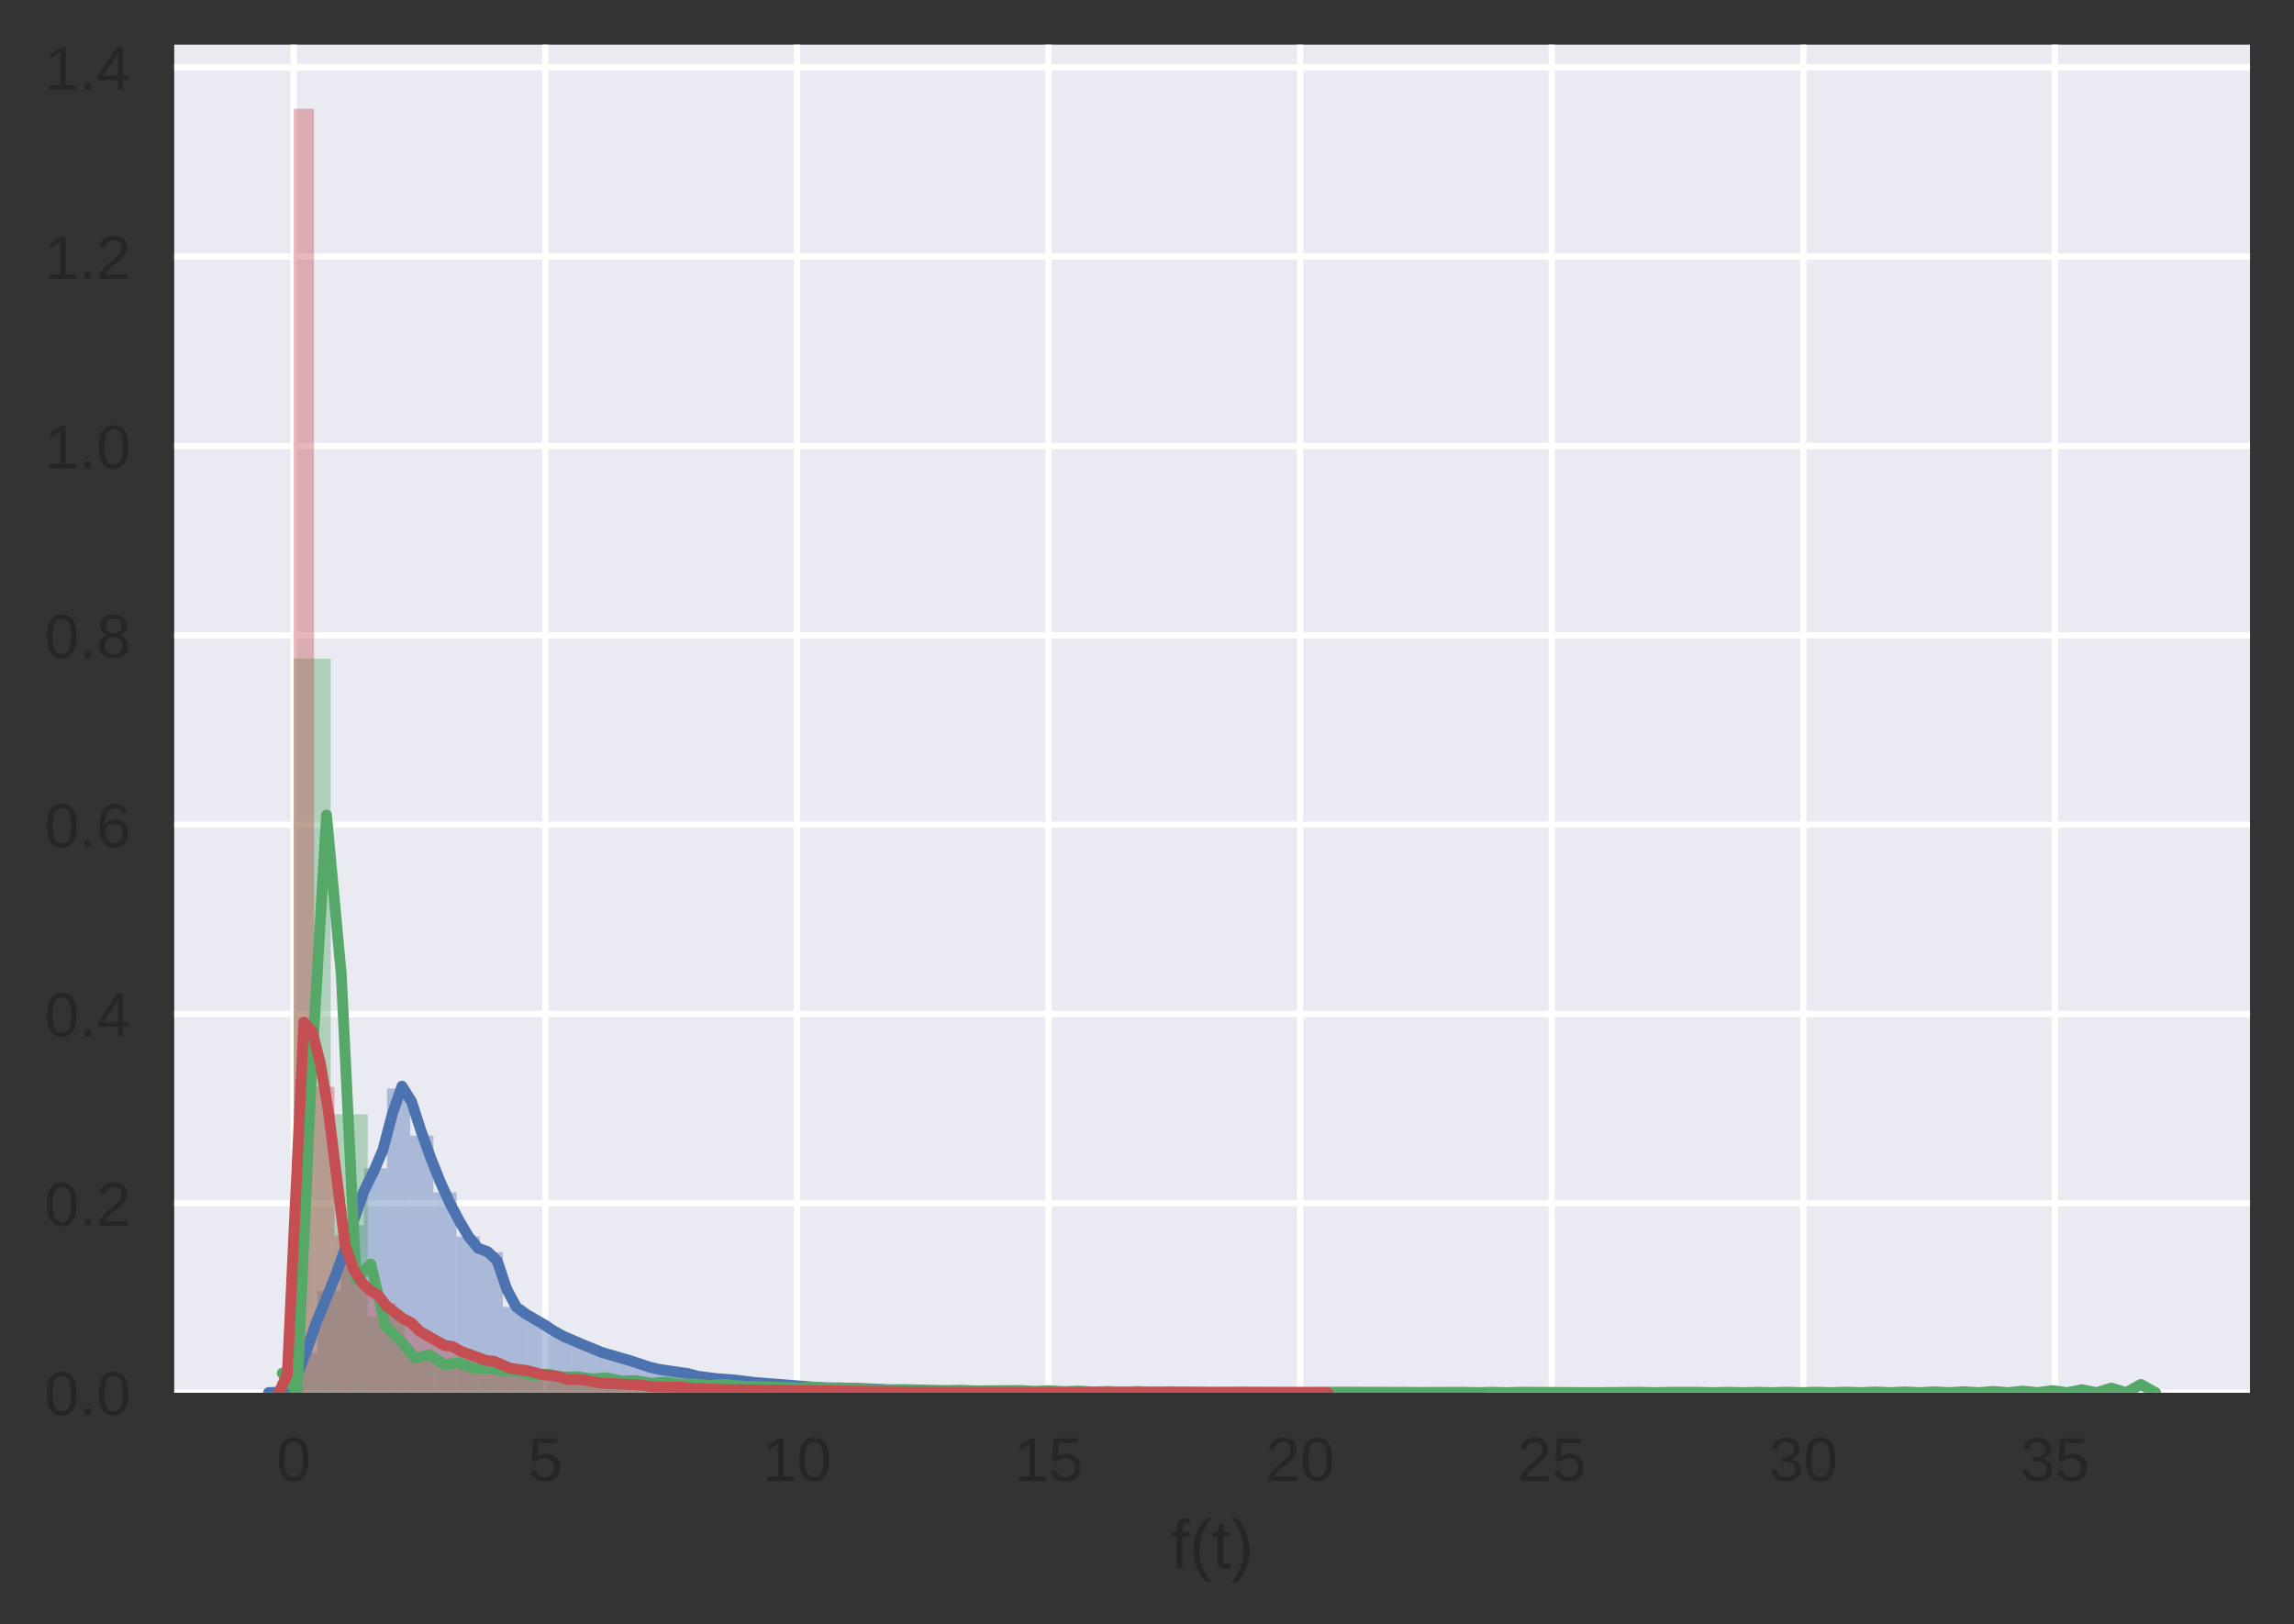 <?xml version="1.0" encoding="utf-8" standalone="no"?>
<!DOCTYPE svg PUBLIC "-//W3C//DTD SVG 1.1//EN"
  "http://www.w3.org/Graphics/SVG/1.1/DTD/svg11.dtd">
<!-- Created with matplotlib (http://matplotlib.org/) -->
<svg height="262pt" version="1.1" viewBox="0 0 370 262" width="370pt" xmlns="http://www.w3.org/2000/svg" xmlns:xlink="http://www.w3.org/1999/xlink">
 <rect x="0" y="0" width="370" height="262" fill="#333333" stroke="none"/>
 <defs>
  <style type="text/css">
*{stroke-linecap:butt;stroke-linejoin:round;}
  </style>
 </defs>
 <g id="figure_1">
  <g id="patch_1">
   <path d="M 0 262.416 
L 370.1 262.416 
L 370.1 0 
L 0 0 
z
" style="fill:none;"/>
  </g>
  <g id="axes_1">
   <g id="patch_2">
    <path d="M 28.1 224.64 
L 362.9 224.64 
L 362.9 7.2 
L 28.1 7.2 
z
" style="fill:#eaeaf2;"/>
   </g>
   <g id="matplotlib.axis_1">
    <g id="xtick_1">
     <g id="line2d_1">
      <path clip-path="url(#p9bb2d39ba8)" d="M 47.368 224.64 
L 47.368 7.2 
" style="fill:none;stroke:#ffffff;stroke-linecap:round;"/>
     </g>
     <g id="line2d_2"/>
     <g id="text_1">
      <!-- 0 -->
      <defs>
       <path d="M 51.703 34.422 
Q 51.703 24.516 49.828 17.75 
Q 47.953 10.984 44.703 6.812 
Q 41.453 2.641 37.062 0.828 
Q 32.672 -0.984 27.688 -0.984 
Q 22.656 -0.984 18.312 0.828 
Q 13.969 2.641 10.766 6.781 
Q 7.562 10.938 5.734 17.703 
Q 3.906 24.469 3.906 34.422 
Q 3.906 44.828 5.734 51.641 
Q 7.562 58.453 10.781 62.5 
Q 14.016 66.547 18.406 68.188 
Q 22.797 69.828 27.984 69.828 
Q 32.906 69.828 37.219 68.188 
Q 41.547 66.547 44.766 62.5 
Q 48 58.453 49.844 51.641 
Q 51.703 44.828 51.703 34.422 
z
M 42.781 34.422 
Q 42.781 42.625 41.797 48.062 
Q 40.828 53.516 38.922 56.766 
Q 37.016 60.016 34.25 61.359 
Q 31.5 62.703 27.984 62.703 
Q 24.266 62.703 21.438 61.328 
Q 18.609 59.969 16.672 56.719 
Q 14.75 53.469 13.766 48.016 
Q 12.797 42.578 12.797 34.422 
Q 12.797 26.516 13.797 21.094 
Q 14.797 15.672 16.719 12.375 
Q 18.656 9.078 21.438 7.641 
Q 24.219 6.203 27.781 6.203 
Q 31.25 6.203 34.031 7.641 
Q 36.812 9.078 38.734 12.375 
Q 40.672 15.672 41.719 21.094 
Q 42.781 26.516 42.781 34.422 
z
" id="LiberationSans-30"/>
      </defs>
      <g style="fill:#262626;" transform="translate(44.588 238.887)scale(0.1 -0.1)">
       <use xlink:href="#LiberationSans-30"/>
      </g>
     </g>
    </g>
    <g id="xtick_2">
     <g id="line2d_3">
      <path clip-path="url(#p9bb2d39ba8)" d="M 87.951 224.64 
L 87.951 7.2 
" style="fill:none;stroke:#ffffff;stroke-linecap:round;"/>
     </g>
     <g id="line2d_4"/>
     <g id="text_2">
      <!-- 5 -->
      <defs>
       <path d="M 51.422 22.406 
Q 51.422 17.234 49.859 12.938 
Q 48.297 8.641 45.219 5.531 
Q 42.141 2.438 37.578 0.719 
Q 33.016 -0.984 27 -0.984 
Q 21.578 -0.984 17.547 0.281 
Q 13.531 1.562 10.734 3.781 
Q 7.953 6 6.312 8.984 
Q 4.688 11.969 4 15.375 
L 12.891 16.406 
Q 13.422 14.453 14.391 12.625 
Q 15.375 10.797 17.062 9.344 
Q 18.75 7.906 21.219 7.047 
Q 23.688 6.203 27.203 6.203 
Q 30.609 6.203 33.391 7.25 
Q 36.188 8.297 38.156 10.344 
Q 40.141 12.406 41.203 15.375 
Q 42.281 18.359 42.281 22.219 
Q 42.281 25.391 41.25 28.047 
Q 40.234 30.719 38.328 32.641 
Q 36.422 34.578 33.656 35.641 
Q 30.906 36.719 27.391 36.719 
Q 25.203 36.719 23.344 36.328 
Q 21.484 35.938 19.891 35.25 
Q 18.312 34.578 17.016 33.672 
Q 15.719 32.766 14.594 31.781 
L 6 31.781 
L 8.297 68.797 
L 47.406 68.797 
L 47.406 61.328 
L 16.312 61.328 
L 14.984 39.5 
Q 17.328 41.312 20.844 42.594 
Q 24.359 43.891 29.203 43.891 
Q 34.328 43.891 38.422 42.328 
Q 42.531 40.766 45.406 37.906 
Q 48.297 35.062 49.859 31.109 
Q 51.422 27.156 51.422 22.406 
z
" id="LiberationSans-35"/>
      </defs>
      <g style="fill:#262626;" transform="translate(85.17 238.887)scale(0.1 -0.1)">
       <use xlink:href="#LiberationSans-35"/>
      </g>
     </g>
    </g>
    <g id="xtick_3">
     <g id="line2d_5">
      <path clip-path="url(#p9bb2d39ba8)" d="M 128.534 224.64 
L 128.534 7.2 
" style="fill:none;stroke:#ffffff;stroke-linecap:round;"/>
     </g>
     <g id="line2d_6"/>
     <g id="text_3">
      <!-- 10 -->
      <defs>
       <path d="M 7.625 0 
L 7.625 7.469 
L 25.141 7.469 
L 25.141 60.406 
L 9.625 49.312 
L 9.625 57.625 
L 25.875 68.797 
L 33.984 68.797 
L 33.984 7.469 
L 50.734 7.469 
L 50.734 0 
z
" id="LiberationSans-31"/>
      </defs>
      <g style="fill:#262626;" transform="translate(122.973 238.887)scale(0.1 -0.1)">
       <use xlink:href="#LiberationSans-31"/>
       <use x="55.615" xlink:href="#LiberationSans-30"/>
      </g>
     </g>
    </g>
    <g id="xtick_4">
     <g id="line2d_7">
      <path clip-path="url(#p9bb2d39ba8)" d="M 169.116 224.64 
L 169.116 7.2 
" style="fill:none;stroke:#ffffff;stroke-linecap:round;"/>
     </g>
     <g id="line2d_8"/>
     <g id="text_4">
      <!-- 15 -->
      <g style="fill:#262626;" transform="translate(163.555 238.887)scale(0.1 -0.1)">
       <use xlink:href="#LiberationSans-31"/>
       <use x="55.615" xlink:href="#LiberationSans-35"/>
      </g>
     </g>
    </g>
    <g id="xtick_5">
     <g id="line2d_9">
      <path clip-path="url(#p9bb2d39ba8)" d="M 209.699 224.64 
L 209.699 7.2 
" style="fill:none;stroke:#ffffff;stroke-linecap:round;"/>
     </g>
     <g id="line2d_10"/>
     <g id="text_5">
      <!-- 20 -->
      <defs>
       <path d="M 5.031 0 
L 5.031 6.203 
Q 7.516 11.922 11.109 16.281 
Q 14.703 20.656 18.656 24.188 
Q 22.609 27.734 26.484 30.766 
Q 30.375 33.797 33.5 36.812 
Q 36.625 39.844 38.547 43.156 
Q 40.484 46.484 40.484 50.688 
Q 40.484 53.609 39.594 55.828 
Q 38.719 58.062 37.062 59.562 
Q 35.406 61.078 33.078 61.828 
Q 30.766 62.594 27.938 62.594 
Q 25.297 62.594 22.969 61.859 
Q 20.656 61.141 18.844 59.672 
Q 17.047 58.203 15.891 56.031 
Q 14.75 53.859 14.406 50.984 
L 5.422 51.812 
Q 5.859 55.516 7.469 58.781 
Q 9.078 62.062 11.906 64.531 
Q 14.75 67 18.719 68.406 
Q 22.703 69.828 27.938 69.828 
Q 33.062 69.828 37.062 68.609 
Q 41.062 67.391 43.812 64.984 
Q 46.578 62.594 48.047 59.078 
Q 49.516 55.562 49.516 50.984 
Q 49.516 47.516 48.266 44.391 
Q 47.016 41.266 44.938 38.422 
Q 42.875 35.594 40.141 32.953 
Q 37.406 30.328 34.422 27.812 
Q 31.453 25.297 28.422 22.828 
Q 25.391 20.359 22.719 17.859 
Q 20.062 15.375 17.969 12.812 
Q 15.875 10.25 14.703 7.469 
L 50.594 7.469 
L 50.594 0 
z
" id="LiberationSans-32"/>
      </defs>
      <g style="fill:#262626;" transform="translate(204.138 238.887)scale(0.1 -0.1)">
       <use xlink:href="#LiberationSans-32"/>
       <use x="55.615" xlink:href="#LiberationSans-30"/>
      </g>
     </g>
    </g>
    <g id="xtick_6">
     <g id="line2d_11">
      <path clip-path="url(#p9bb2d39ba8)" d="M 250.282 224.64 
L 250.282 7.2 
" style="fill:none;stroke:#ffffff;stroke-linecap:round;"/>
     </g>
     <g id="line2d_12"/>
     <g id="text_6">
      <!-- 25 -->
      <g style="fill:#262626;" transform="translate(244.721 238.887)scale(0.1 -0.1)">
       <use xlink:href="#LiberationSans-32"/>
       <use x="55.615" xlink:href="#LiberationSans-35"/>
      </g>
     </g>
    </g>
    <g id="xtick_7">
     <g id="line2d_13">
      <path clip-path="url(#p9bb2d39ba8)" d="M 290.864 224.64 
L 290.864 7.2 
" style="fill:none;stroke:#ffffff;stroke-linecap:round;"/>
     </g>
     <g id="line2d_14"/>
     <g id="text_7">
      <!-- 30 -->
      <defs>
       <path d="M 51.219 19 
Q 51.219 14.266 49.672 10.547 
Q 48.141 6.844 45.188 4.266 
Q 42.234 1.703 37.859 0.359 
Q 33.5 -0.984 27.875 -0.984 
Q 21.484 -0.984 17.109 0.609 
Q 12.75 2.203 9.906 4.812 
Q 7.078 7.422 5.656 10.766 
Q 4.25 14.109 3.812 17.672 
L 12.891 18.5 
Q 13.281 15.766 14.328 13.516 
Q 15.375 11.281 17.188 9.672 
Q 19 8.062 21.625 7.172 
Q 24.266 6.297 27.875 6.297 
Q 34.516 6.297 38.297 9.562 
Q 42.094 12.844 42.094 19.281 
Q 42.094 23.094 40.406 25.406 
Q 38.719 27.734 36.203 29.031 
Q 33.688 30.328 30.734 30.766 
Q 27.781 31.203 25.297 31.203 
L 20.312 31.203 
L 20.312 38.812 
L 25.094 38.812 
Q 27.594 38.812 30.266 39.328 
Q 32.953 39.844 35.172 41.188 
Q 37.406 42.531 38.844 44.828 
Q 40.281 47.125 40.281 50.688 
Q 40.281 56.203 37.031 59.391 
Q 33.797 62.594 27.391 62.594 
Q 21.578 62.594 17.984 59.609 
Q 14.406 56.641 13.812 51.219 
L 4.984 51.906 
Q 5.516 56.453 7.469 59.812 
Q 9.422 63.188 12.422 65.406 
Q 15.438 67.625 19.281 68.719 
Q 23.141 69.828 27.484 69.828 
Q 33.25 69.828 37.391 68.375 
Q 41.547 66.938 44.188 64.469 
Q 46.828 62.016 48.062 58.688 
Q 49.312 55.375 49.312 51.609 
Q 49.312 48.578 48.484 45.938 
Q 47.656 43.312 45.891 41.203 
Q 44.141 39.109 41.422 37.594 
Q 38.719 36.078 34.906 35.297 
L 34.906 35.109 
Q 39.062 34.672 42.141 33.219 
Q 45.219 31.781 47.219 29.625 
Q 49.219 27.484 50.219 24.75 
Q 51.219 22.016 51.219 19 
z
" id="LiberationSans-33"/>
      </defs>
      <g style="fill:#262626;" transform="translate(285.303 238.887)scale(0.1 -0.1)">
       <use xlink:href="#LiberationSans-33"/>
       <use x="55.615" xlink:href="#LiberationSans-30"/>
      </g>
     </g>
    </g>
    <g id="xtick_8">
     <g id="line2d_15">
      <path clip-path="url(#p9bb2d39ba8)" d="M 331.447 224.64 
L 331.447 7.2 
" style="fill:none;stroke:#ffffff;stroke-linecap:round;"/>
     </g>
     <g id="line2d_16"/>
     <g id="text_8">
      <!-- 35 -->
      <g style="fill:#262626;" transform="translate(325.886 238.887)scale(0.1 -0.1)">
       <use xlink:href="#LiberationSans-33"/>
       <use x="55.615" xlink:href="#LiberationSans-35"/>
      </g>
     </g>
    </g>
    <g id="text_9">
     <!-- f(t) -->
     <defs>
      <path d="M 17.625 46.438 
L 17.625 0 
L 8.844 0 
L 8.844 46.438 
L 1.422 46.438 
L 1.422 52.828 
L 8.844 52.828 
L 8.844 58.797 
Q 8.844 61.672 9.375 64.141 
Q 9.906 66.609 11.344 68.438 
Q 12.797 70.266 15.281 71.312 
Q 17.781 72.359 21.734 72.359 
Q 23.297 72.359 24.969 72.219 
Q 26.656 72.078 27.938 71.781 
L 27.938 65.094 
Q 27.094 65.234 26 65.359 
Q 24.906 65.484 24.031 65.484 
Q 22.078 65.484 20.828 64.938 
Q 19.578 64.406 18.875 63.406 
Q 18.172 62.406 17.891 60.938 
Q 17.625 59.469 17.625 57.562 
L 17.625 52.828 
L 27.938 52.828 
L 27.938 46.438 
z
" id="LiberationSans-66"/>
      <path d="M 6.203 25.984 
Q 6.203 32.766 7.219 38.969 
Q 8.25 45.172 10.438 50.875 
Q 12.641 56.594 16.062 61.953 
Q 19.484 67.328 24.219 72.469 
L 32.719 72.469 
Q 28.125 67.328 24.781 61.938 
Q 21.438 56.547 19.281 50.797 
Q 17.141 45.062 16.094 38.859 
Q 15.047 32.672 15.047 25.875 
Q 15.047 19.094 16.094 12.891 
Q 17.141 6.688 19.281 0.922 
Q 21.438 -4.828 24.781 -10.203 
Q 28.125 -15.578 32.719 -20.703 
L 24.219 -20.703 
Q 19.484 -15.578 16.062 -10.203 
Q 12.641 -4.828 10.438 0.875 
Q 8.25 6.594 7.219 12.766 
Q 6.203 18.953 6.203 25.781 
z
" id="LiberationSans-28"/>
      <path d="M 27.047 0.391 
Q 25.047 -0.141 22.969 -0.453 
Q 20.906 -0.781 18.172 -0.781 
Q 7.625 -0.781 7.625 11.188 
L 7.625 46.438 
L 1.516 46.438 
L 1.516 52.828 
L 7.953 52.828 
L 10.547 64.656 
L 16.406 64.656 
L 16.406 52.828 
L 26.172 52.828 
L 26.172 46.438 
L 16.406 46.438 
L 16.406 13.094 
Q 16.406 9.281 17.641 7.734 
Q 18.891 6.203 21.969 6.203 
Q 23.25 6.203 24.438 6.391 
Q 25.641 6.594 27.047 6.891 
z
" id="LiberationSans-74"/>
      <path d="M 27.094 25.781 
Q 27.094 18.953 26.062 12.766 
Q 25.047 6.594 22.844 0.875 
Q 20.656 -4.828 17.234 -10.203 
Q 13.812 -15.578 9.078 -20.703 
L 0.594 -20.703 
Q 5.172 -15.578 8.516 -10.203 
Q 11.859 -4.828 14 0.922 
Q 16.156 6.688 17.203 12.891 
Q 18.266 19.094 18.266 25.875 
Q 18.266 32.672 17.203 38.859 
Q 16.156 45.062 14 50.797 
Q 11.859 56.547 8.516 61.938 
Q 5.172 67.328 0.594 72.469 
L 9.078 72.469 
Q 13.812 67.328 17.234 61.953 
Q 20.656 56.594 22.844 50.875 
Q 25.047 45.172 26.062 38.969 
Q 27.094 32.766 27.094 25.984 
z
" id="LiberationSans-29"/>
     </defs>
     <g style="fill:#262626;" transform="translate(188.781 252.933)scale(0.11 -0.11)">
      <use xlink:href="#LiberationSans-66"/>
      <use x="27.783" xlink:href="#LiberationSans-28"/>
      <use x="61.084" xlink:href="#LiberationSans-74"/>
      <use x="88.867" xlink:href="#LiberationSans-29"/>
     </g>
    </g>
   </g>
   <g id="matplotlib.axis_2">
    <g id="ytick_1">
     <g id="line2d_17">
      <path clip-path="url(#p9bb2d39ba8)" d="M 28.1 224.64 
L 362.9 224.64 
" style="fill:none;stroke:#ffffff;stroke-linecap:round;"/>
     </g>
     <g id="line2d_18"/>
     <g id="text_10">
      <!-- 0.0 -->
      <defs>
       <path d="M 9.125 0 
L 9.125 10.688 
L 18.656 10.688 
L 18.656 0 
z
" id="LiberationSans-2e"/>
      </defs>
      <g style="fill:#262626;" transform="translate(7.2 228.263)scale(0.1 -0.1)">
       <use xlink:href="#LiberationSans-30"/>
       <use x="55.615" xlink:href="#LiberationSans-2e"/>
       <use x="83.398" xlink:href="#LiberationSans-30"/>
      </g>
     </g>
    </g>
    <g id="ytick_2">
     <g id="line2d_19">
      <path clip-path="url(#p9bb2d39ba8)" d="M 28.1 194.099 
L 362.9 194.099 
" style="fill:none;stroke:#ffffff;stroke-linecap:round;"/>
     </g>
     <g id="line2d_20"/>
     <g id="text_11">
      <!-- 0.2 -->
      <g style="fill:#262626;" transform="translate(7.2 197.722)scale(0.1 -0.1)">
       <use xlink:href="#LiberationSans-30"/>
       <use x="55.615" xlink:href="#LiberationSans-2e"/>
       <use x="83.398" xlink:href="#LiberationSans-32"/>
      </g>
     </g>
    </g>
    <g id="ytick_3">
     <g id="line2d_21">
      <path clip-path="url(#p9bb2d39ba8)" d="M 28.1 163.558 
L 362.9 163.558 
" style="fill:none;stroke:#ffffff;stroke-linecap:round;"/>
     </g>
     <g id="line2d_22"/>
     <g id="text_12">
      <!-- 0.4 -->
      <defs>
       <path d="M 43.016 15.578 
L 43.016 0 
L 34.719 0 
L 34.719 15.578 
L 2.297 15.578 
L 2.297 22.406 
L 33.797 68.797 
L 43.016 68.797 
L 43.016 22.516 
L 52.688 22.516 
L 52.688 15.578 
z
M 34.719 58.891 
Q 34.625 58.641 34.234 57.938 
Q 33.844 57.234 33.344 56.344 
Q 32.859 55.469 32.344 54.562 
Q 31.844 53.656 31.453 53.078 
L 13.812 27.094 
Q 13.578 26.703 13.109 26.062 
Q 12.641 25.438 12.156 24.781 
Q 11.672 24.125 11.172 23.484 
Q 10.688 22.859 10.406 22.516 
L 34.719 22.516 
z
" id="LiberationSans-34"/>
      </defs>
      <g style="fill:#262626;" transform="translate(7.2 167.181)scale(0.1 -0.1)">
       <use xlink:href="#LiberationSans-30"/>
       <use x="55.615" xlink:href="#LiberationSans-2e"/>
       <use x="83.398" xlink:href="#LiberationSans-34"/>
      </g>
     </g>
    </g>
    <g id="ytick_4">
     <g id="line2d_23">
      <path clip-path="url(#p9bb2d39ba8)" d="M 28.1 133.017 
L 362.9 133.017 
" style="fill:none;stroke:#ffffff;stroke-linecap:round;"/>
     </g>
     <g id="line2d_24"/>
     <g id="text_13">
      <!-- 0.6 -->
      <defs>
       <path d="M 51.219 22.516 
Q 51.219 17.328 49.781 13 
Q 48.344 8.688 45.531 5.578 
Q 42.719 2.484 38.562 0.75 
Q 34.422 -0.984 29 -0.984 
Q 23 -0.984 18.5 1.312 
Q 14.016 3.609 11.031 7.922 
Q 8.062 12.25 6.562 18.531 
Q 5.078 24.812 5.078 32.812 
Q 5.078 42 6.766 48.922 
Q 8.453 55.859 11.625 60.5 
Q 14.797 65.141 19.359 67.484 
Q 23.922 69.828 29.688 69.828 
Q 33.203 69.828 36.281 69.094 
Q 39.359 68.359 41.875 66.719 
Q 44.391 65.094 46.281 62.406 
Q 48.188 59.719 49.312 55.812 
L 40.922 54.297 
Q 39.547 58.734 36.547 60.719 
Q 33.547 62.703 29.594 62.703 
Q 25.984 62.703 23.047 60.984 
Q 20.125 59.281 18.062 55.875 
Q 16.016 52.484 14.906 47.359 
Q 13.812 42.234 13.812 35.406 
Q 16.219 39.844 20.562 42.156 
Q 24.906 44.484 30.516 44.484 
Q 35.203 44.484 39.016 42.969 
Q 42.828 41.453 45.531 38.594 
Q 48.25 35.75 49.734 31.672 
Q 51.219 27.594 51.219 22.516 
z
M 42.281 22.125 
Q 42.281 25.688 41.406 28.562 
Q 40.531 31.453 38.766 33.469 
Q 37.016 35.5 34.422 36.594 
Q 31.844 37.703 28.422 37.703 
Q 26.031 37.703 23.578 36.984 
Q 21.141 36.281 19.156 34.688 
Q 17.188 33.109 15.938 30.516 
Q 14.703 27.938 14.703 24.219 
Q 14.703 20.406 15.672 17.109 
Q 16.656 13.812 18.484 11.375 
Q 20.312 8.938 22.891 7.516 
Q 25.484 6.109 28.719 6.109 
Q 31.891 6.109 34.406 7.203 
Q 36.922 8.297 38.672 10.375 
Q 40.438 12.453 41.359 15.422 
Q 42.281 18.406 42.281 22.125 
z
" id="LiberationSans-36"/>
      </defs>
      <g style="fill:#262626;" transform="translate(7.2 136.641)scale(0.1 -0.1)">
       <use xlink:href="#LiberationSans-30"/>
       <use x="55.615" xlink:href="#LiberationSans-2e"/>
       <use x="83.398" xlink:href="#LiberationSans-36"/>
      </g>
     </g>
    </g>
    <g id="ytick_5">
     <g id="line2d_25">
      <path clip-path="url(#p9bb2d39ba8)" d="M 28.1 102.476 
L 362.9 102.476 
" style="fill:none;stroke:#ffffff;stroke-linecap:round;"/>
     </g>
     <g id="line2d_26"/>
     <g id="text_14">
      <!-- 0.8 -->
      <defs>
       <path d="M 51.266 19.188 
Q 51.266 14.797 49.875 11.109 
Q 48.484 7.422 45.625 4.734 
Q 42.781 2.047 38.328 0.531 
Q 33.891 -0.984 27.828 -0.984 
Q 21.781 -0.984 17.359 0.531 
Q 12.938 2.047 10.031 4.703 
Q 7.125 7.375 5.734 11.062 
Q 4.344 14.75 4.344 19.094 
Q 4.344 22.859 5.484 25.781 
Q 6.641 28.719 8.562 30.828 
Q 10.5 32.953 12.969 34.25 
Q 15.438 35.547 18.062 35.984 
L 18.062 36.188 
Q 15.188 36.859 12.906 38.375 
Q 10.641 39.891 9.094 42.016 
Q 7.562 44.141 6.75 46.719 
Q 5.953 49.312 5.953 52.203 
Q 5.953 55.812 7.344 59 
Q 8.734 62.203 11.469 64.625 
Q 14.203 67.047 18.25 68.438 
Q 22.312 69.828 27.641 69.828 
Q 33.25 69.828 37.375 68.406 
Q 41.5 67 44.203 64.578 
Q 46.922 62.156 48.234 58.938 
Q 49.562 55.719 49.562 52.094 
Q 49.562 49.266 48.75 46.672 
Q 47.953 44.094 46.406 41.969 
Q 44.875 39.844 42.594 38.344 
Q 40.328 36.859 37.359 36.281 
L 37.359 36.078 
Q 40.328 35.594 42.859 34.297 
Q 45.406 33.016 47.266 30.891 
Q 49.125 28.766 50.188 25.828 
Q 51.266 22.906 51.266 19.188 
z
M 40.438 51.609 
Q 40.438 54.203 39.766 56.344 
Q 39.109 58.5 37.594 60.031 
Q 36.078 61.578 33.641 62.422 
Q 31.203 63.281 27.641 63.281 
Q 24.172 63.281 21.781 62.422 
Q 19.391 61.578 17.844 60.031 
Q 16.312 58.5 15.625 56.344 
Q 14.938 54.203 14.938 51.609 
Q 14.938 49.562 15.469 47.406 
Q 16.016 45.266 17.422 43.5 
Q 18.844 41.75 21.328 40.625 
Q 23.828 39.5 27.734 39.5 
Q 31.891 39.5 34.406 40.625 
Q 36.922 41.75 38.25 43.5 
Q 39.594 45.266 40.016 47.406 
Q 40.438 49.562 40.438 51.609 
z
M 42.141 20.016 
Q 42.141 22.516 41.453 24.828 
Q 40.766 27.156 39.109 28.938 
Q 37.453 30.719 34.641 31.812 
Q 31.844 32.906 27.641 32.906 
Q 23.781 32.906 21.062 31.812 
Q 18.359 30.719 16.672 28.906 
Q 14.984 27.094 14.203 24.719 
Q 13.422 22.359 13.422 19.828 
Q 13.422 16.656 14.203 14.031 
Q 14.984 11.422 16.688 9.547 
Q 18.406 7.672 21.188 6.641 
Q 23.969 5.609 27.938 5.609 
Q 31.938 5.609 34.672 6.641 
Q 37.406 7.672 39.062 9.547 
Q 40.719 11.422 41.422 14.078 
Q 42.141 16.75 42.141 20.016 
z
" id="LiberationSans-38"/>
      </defs>
      <g style="fill:#262626;" transform="translate(7.2 106.1)scale(0.1 -0.1)">
       <use xlink:href="#LiberationSans-30"/>
       <use x="55.615" xlink:href="#LiberationSans-2e"/>
       <use x="83.398" xlink:href="#LiberationSans-38"/>
      </g>
     </g>
    </g>
    <g id="ytick_6">
     <g id="line2d_27">
      <path clip-path="url(#p9bb2d39ba8)" d="M 28.1 71.935 
L 362.9 71.935 
" style="fill:none;stroke:#ffffff;stroke-linecap:round;"/>
     </g>
     <g id="line2d_28"/>
     <g id="text_15">
      <!-- 1.0 -->
      <g style="fill:#262626;" transform="translate(7.2 75.559)scale(0.1 -0.1)">
       <use xlink:href="#LiberationSans-31"/>
       <use x="55.615" xlink:href="#LiberationSans-2e"/>
       <use x="83.398" xlink:href="#LiberationSans-30"/>
      </g>
     </g>
    </g>
    <g id="ytick_7">
     <g id="line2d_29">
      <path clip-path="url(#p9bb2d39ba8)" d="M 28.1 41.394 
L 362.9 41.394 
" style="fill:none;stroke:#ffffff;stroke-linecap:round;"/>
     </g>
     <g id="line2d_30"/>
     <g id="text_16">
      <!-- 1.2 -->
      <g style="fill:#262626;" transform="translate(7.2 45.018)scale(0.1 -0.1)">
       <use xlink:href="#LiberationSans-31"/>
       <use x="55.615" xlink:href="#LiberationSans-2e"/>
       <use x="83.398" xlink:href="#LiberationSans-32"/>
      </g>
     </g>
    </g>
    <g id="ytick_8">
     <g id="line2d_31">
      <path clip-path="url(#p9bb2d39ba8)" d="M 28.1 10.853 
L 362.9 10.853 
" style="fill:none;stroke:#ffffff;stroke-linecap:round;"/>
     </g>
     <g id="line2d_32"/>
     <g id="text_17">
      <!-- 1.4 -->
      <g style="fill:#262626;" transform="translate(7.2 14.477)scale(0.1 -0.1)">
       <use xlink:href="#LiberationSans-31"/>
       <use x="55.615" xlink:href="#LiberationSans-2e"/>
       <use x="83.398" xlink:href="#LiberationSans-34"/>
      </g>
     </g>
    </g>
   </g>
   <g id="patch_3">
    <path clip-path="url(#p9bb2d39ba8)" d="M 47.489 224.64 
L 51.226 224.64 
L 51.226 218.195 
L 47.489 218.195 
z
" style="fill:#4c72b0;opacity:0.4;"/>
   </g>
   <g id="patch_4">
    <path clip-path="url(#p9bb2d39ba8)" d="M 51.226 224.64 
L 54.962 224.64 
L 54.962 208.237 
L 51.226 208.237 
z
" style="fill:#4c72b0;opacity:0.4;"/>
   </g>
   <g id="patch_5">
    <path clip-path="url(#p9bb2d39ba8)" d="M 54.962 224.64 
L 58.699 224.64 
L 58.699 197.609 
L 54.962 197.609 
z
" style="fill:#4c72b0;opacity:0.4;"/>
   </g>
   <g id="patch_6">
    <path clip-path="url(#p9bb2d39ba8)" d="M 58.699 224.64 
L 62.435 224.64 
L 62.435 188.444 
L 58.699 188.444 
z
" style="fill:#4c72b0;opacity:0.4;"/>
   </g>
   <g id="patch_7">
    <path clip-path="url(#p9bb2d39ba8)" d="M 62.435 224.64 
L 66.172 224.64 
L 66.172 175.584 
L 62.435 175.584 
z
" style="fill:#4c72b0;opacity:0.4;"/>
   </g>
   <g id="patch_8">
    <path clip-path="url(#p9bb2d39ba8)" d="M 66.172 224.64 
L 69.908 224.64 
L 69.908 183.173 
L 66.172 183.173 
z
" style="fill:#4c72b0;opacity:0.4;"/>
   </g>
   <g id="patch_9">
    <path clip-path="url(#p9bb2d39ba8)" d="M 69.908 224.64 
L 73.645 224.64 
L 73.645 192.338 
L 69.908 192.338 
z
" style="fill:#4c72b0;opacity:0.4;"/>
   </g>
   <g id="patch_10">
    <path clip-path="url(#p9bb2d39ba8)" d="M 73.645 224.64 
L 77.381 224.64 
L 77.381 199.457 
L 73.645 199.457 
z
" style="fill:#4c72b0;opacity:0.4;"/>
   </g>
   <g id="patch_11">
    <path clip-path="url(#p9bb2d39ba8)" d="M 77.381 224.64 
L 81.118 224.64 
L 81.118 201.971 
L 77.381 201.971 
z
" style="fill:#4c72b0;opacity:0.4;"/>
   </g>
   <g id="patch_12">
    <path clip-path="url(#p9bb2d39ba8)" d="M 81.118 224.64 
L 84.854 224.64 
L 84.854 210.804 
L 81.118 210.804 
z
" style="fill:#4c72b0;opacity:0.4;"/>
   </g>
   <g id="patch_13">
    <path clip-path="url(#p9bb2d39ba8)" d="M 84.854 224.64 
L 88.591 224.64 
L 88.591 213.014 
L 84.854 213.014 
z
" style="fill:#4c72b0;opacity:0.4;"/>
   </g>
   <g id="patch_14">
    <path clip-path="url(#p9bb2d39ba8)" d="M 88.591 224.64 
L 92.327 224.64 
L 92.327 215.475 
L 88.591 215.475 
z
" style="fill:#4c72b0;opacity:0.4;"/>
   </g>
   <g id="patch_15">
    <path clip-path="url(#p9bb2d39ba8)" d="M 92.327 224.64 
L 96.064 224.64 
L 96.064 216.865 
L 92.327 216.865 
z
" style="fill:#4c72b0;opacity:0.4;"/>
   </g>
   <g id="patch_16">
    <path clip-path="url(#p9bb2d39ba8)" d="M 96.064 224.64 
L 99.8 224.64 
L 99.8 218.437 
L 96.064 218.437 
z
" style="fill:#4c72b0;opacity:0.4;"/>
   </g>
   <g id="patch_17">
    <path clip-path="url(#p9bb2d39ba8)" d="M 99.8 224.64 
L 103.537 224.64 
L 103.537 219.512 
L 99.8 219.512 
z
" style="fill:#4c72b0;opacity:0.4;"/>
   </g>
   <g id="patch_18">
    <path clip-path="url(#p9bb2d39ba8)" d="M 103.537 224.64 
L 107.273 224.64 
L 107.273 220.676 
L 103.537 220.676 
z
" style="fill:#4c72b0;opacity:0.4;"/>
   </g>
   <g id="patch_19">
    <path clip-path="url(#p9bb2d39ba8)" d="M 107.273 224.64 
L 111.01 224.64 
L 111.01 221.174 
L 107.273 221.174 
z
" style="fill:#4c72b0;opacity:0.4;"/>
   </g>
   <g id="patch_20">
    <path clip-path="url(#p9bb2d39ba8)" d="M 111.01 224.64 
L 114.746 224.64 
L 114.746 222.116 
L 111.01 222.116 
z
" style="fill:#4c72b0;opacity:0.4;"/>
   </g>
   <g id="patch_21">
    <path clip-path="url(#p9bb2d39ba8)" d="M 114.746 224.64 
L 118.483 224.64 
L 118.483 222.401 
L 114.746 222.401 
z
" style="fill:#4c72b0;opacity:0.4;"/>
   </g>
   <g id="patch_22">
    <path clip-path="url(#p9bb2d39ba8)" d="M 118.483 224.64 
L 122.219 224.64 
L 122.219 222.882 
L 118.483 222.882 
z
" style="fill:#4c72b0;opacity:0.4;"/>
   </g>
   <g id="patch_23">
    <path clip-path="url(#p9bb2d39ba8)" d="M 122.219 224.64 
L 125.956 224.64 
L 125.956 223.167 
L 122.219 223.167 
z
" style="fill:#4c72b0;opacity:0.4;"/>
   </g>
   <g id="patch_24">
    <path clip-path="url(#p9bb2d39ba8)" d="M 125.956 224.64 
L 129.692 224.64 
L 129.692 223.486 
L 125.956 223.486 
z
" style="fill:#4c72b0;opacity:0.4;"/>
   </g>
   <g id="patch_25">
    <path clip-path="url(#p9bb2d39ba8)" d="M 129.692 224.64 
L 133.429 224.64 
L 133.429 223.827 
L 129.692 223.827 
z
" style="fill:#4c72b0;opacity:0.4;"/>
   </g>
   <g id="patch_26">
    <path clip-path="url(#p9bb2d39ba8)" d="M 133.429 224.64 
L 137.165 224.64 
L 137.165 223.821 
L 133.429 223.821 
z
" style="fill:#4c72b0;opacity:0.4;"/>
   </g>
   <g id="patch_27">
    <path clip-path="url(#p9bb2d39ba8)" d="M 137.165 224.64 
L 140.902 224.64 
L 140.902 223.98 
L 137.165 223.98 
z
" style="fill:#4c72b0;opacity:0.4;"/>
   </g>
   <g id="patch_28">
    <path clip-path="url(#p9bb2d39ba8)" d="M 140.902 224.64 
L 144.638 224.64 
L 144.638 224.176 
L 140.902 224.176 
z
" style="fill:#4c72b0;opacity:0.4;"/>
   </g>
   <g id="patch_29">
    <path clip-path="url(#p9bb2d39ba8)" d="M 144.638 224.64 
L 148.375 224.64 
L 148.375 224.242 
L 144.638 224.242 
z
" style="fill:#4c72b0;opacity:0.4;"/>
   </g>
   <g id="patch_30">
    <path clip-path="url(#p9bb2d39ba8)" d="M 148.375 224.64 
L 152.111 224.64 
L 152.111 224.358 
L 148.375 224.358 
z
" style="fill:#4c72b0;opacity:0.4;"/>
   </g>
   <g id="patch_31">
    <path clip-path="url(#p9bb2d39ba8)" d="M 152.111 224.64 
L 155.848 224.64 
L 155.848 224.451 
L 152.111 224.451 
z
" style="fill:#4c72b0;opacity:0.4;"/>
   </g>
   <g id="patch_32">
    <path clip-path="url(#p9bb2d39ba8)" d="M 155.848 224.64 
L 159.584 224.64 
L 159.584 224.461 
L 155.848 224.461 
z
" style="fill:#4c72b0;opacity:0.4;"/>
   </g>
   <g id="patch_33">
    <path clip-path="url(#p9bb2d39ba8)" d="M 159.584 224.64 
L 163.321 224.64 
L 163.321 224.484 
L 159.584 224.484 
z
" style="fill:#4c72b0;opacity:0.4;"/>
   </g>
   <g id="patch_34">
    <path clip-path="url(#p9bb2d39ba8)" d="M 163.321 224.64 
L 167.057 224.64 
L 167.057 224.477 
L 163.321 224.477 
z
" style="fill:#4c72b0;opacity:0.4;"/>
   </g>
   <g id="patch_35">
    <path clip-path="url(#p9bb2d39ba8)" d="M 167.057 224.64 
L 170.794 224.64 
L 170.794 224.531 
L 167.057 224.531 
z
" style="fill:#4c72b0;opacity:0.4;"/>
   </g>
   <g id="patch_36">
    <path clip-path="url(#p9bb2d39ba8)" d="M 170.794 224.64 
L 174.53 224.64 
L 174.53 224.547 
L 170.794 224.547 
z
" style="fill:#4c72b0;opacity:0.4;"/>
   </g>
   <g id="patch_37">
    <path clip-path="url(#p9bb2d39ba8)" d="M 174.53 224.64 
L 178.267 224.64 
L 178.267 224.587 
L 174.53 224.587 
z
" style="fill:#4c72b0;opacity:0.4;"/>
   </g>
   <g id="patch_38">
    <path clip-path="url(#p9bb2d39ba8)" d="M 178.267 224.64 
L 182.003 224.64 
L 182.003 224.584 
L 178.267 224.584 
z
" style="fill:#4c72b0;opacity:0.4;"/>
   </g>
   <g id="patch_39">
    <path clip-path="url(#p9bb2d39ba8)" d="M 182.003 224.64 
L 185.74 224.64 
L 185.74 224.613 
L 182.003 224.613 
z
" style="fill:#4c72b0;opacity:0.4;"/>
   </g>
   <g id="patch_40">
    <path clip-path="url(#p9bb2d39ba8)" d="M 185.74 224.64 
L 189.476 224.64 
L 189.476 224.6 
L 185.74 224.6 
z
" style="fill:#4c72b0;opacity:0.4;"/>
   </g>
   <g id="patch_41">
    <path clip-path="url(#p9bb2d39ba8)" d="M 189.476 224.64 
L 193.213 224.64 
L 193.213 224.62 
L 189.476 224.62 
z
" style="fill:#4c72b0;opacity:0.4;"/>
   </g>
   <g id="patch_42">
    <path clip-path="url(#p9bb2d39ba8)" d="M 193.213 224.64 
L 196.949 224.64 
L 196.949 224.607 
L 193.213 224.607 
z
" style="fill:#4c72b0;opacity:0.4;"/>
   </g>
   <g id="patch_43">
    <path clip-path="url(#p9bb2d39ba8)" d="M 196.949 224.64 
L 200.686 224.64 
L 200.686 224.617 
L 196.949 224.617 
z
" style="fill:#4c72b0;opacity:0.4;"/>
   </g>
   <g id="patch_44">
    <path clip-path="url(#p9bb2d39ba8)" d="M 200.686 224.64 
L 204.422 224.64 
L 204.422 224.63 
L 200.686 224.63 
z
" style="fill:#4c72b0;opacity:0.4;"/>
   </g>
   <g id="patch_45">
    <path clip-path="url(#p9bb2d39ba8)" d="M 204.422 224.64 
L 208.159 224.64 
L 208.159 224.633 
L 204.422 224.633 
z
" style="fill:#4c72b0;opacity:0.4;"/>
   </g>
   <g id="patch_46">
    <path clip-path="url(#p9bb2d39ba8)" d="M 208.159 224.64 
L 211.895 224.64 
L 211.895 224.633 
L 208.159 224.633 
z
" style="fill:#4c72b0;opacity:0.4;"/>
   </g>
   <g id="patch_47">
    <path clip-path="url(#p9bb2d39ba8)" d="M 211.895 224.64 
L 215.632 224.64 
L 215.632 224.623 
L 211.895 224.623 
z
" style="fill:#4c72b0;opacity:0.4;"/>
   </g>
   <g id="patch_48">
    <path clip-path="url(#p9bb2d39ba8)" d="M 215.632 224.64 
L 219.368 224.64 
L 219.368 224.637 
L 215.632 224.637 
z
" style="fill:#4c72b0;opacity:0.4;"/>
   </g>
   <g id="patch_49">
    <path clip-path="url(#p9bb2d39ba8)" d="M 219.368 224.64 
L 223.105 224.64 
L 223.105 224.623 
L 219.368 224.623 
z
" style="fill:#4c72b0;opacity:0.4;"/>
   </g>
   <g id="patch_50">
    <path clip-path="url(#p9bb2d39ba8)" d="M 223.105 224.64 
L 226.841 224.64 
L 226.841 224.64 
L 223.105 224.64 
z
" style="fill:#4c72b0;opacity:0.4;"/>
   </g>
   <g id="patch_51">
    <path clip-path="url(#p9bb2d39ba8)" d="M 226.841 224.64 
L 230.578 224.64 
L 230.578 224.64 
L 226.841 224.64 
z
" style="fill:#4c72b0;opacity:0.4;"/>
   </g>
   <g id="patch_52">
    <path clip-path="url(#p9bb2d39ba8)" d="M 230.578 224.64 
L 234.314 224.64 
L 234.314 224.633 
L 230.578 224.633 
z
" style="fill:#4c72b0;opacity:0.4;"/>
   </g>
   <g id="patch_53">
    <path clip-path="url(#p9bb2d39ba8)" d="M 47.368 224.64 
L 53.338 224.64 
L 53.338 106.244 
L 47.368 106.244 
z
" style="fill:#55a868;opacity:0.4;"/>
   </g>
   <g id="patch_54">
    <path clip-path="url(#p9bb2d39ba8)" d="M 53.338 224.64 
L 59.307 224.64 
L 59.307 179.738 
L 53.338 179.738 
z
" style="fill:#55a868;opacity:0.4;"/>
   </g>
   <g id="patch_55">
    <path clip-path="url(#p9bb2d39ba8)" d="M 59.307 224.64 
L 65.277 224.64 
L 65.277 212.404 
L 59.307 212.404 
z
" style="fill:#55a868;opacity:0.4;"/>
   </g>
   <g id="patch_56">
    <path clip-path="url(#p9bb2d39ba8)" d="M 65.277 224.64 
L 71.246 224.64 
L 71.246 218.797 
L 65.277 218.797 
z
" style="fill:#55a868;opacity:0.4;"/>
   </g>
   <g id="patch_57">
    <path clip-path="url(#p9bb2d39ba8)" d="M 71.246 224.64 
L 77.216 224.64 
L 77.216 220.12 
L 71.246 220.12 
z
" style="fill:#55a868;opacity:0.4;"/>
   </g>
   <g id="patch_58">
    <path clip-path="url(#p9bb2d39ba8)" d="M 77.216 224.64 
L 83.185 224.64 
L 83.185 220.932 
L 77.216 220.932 
z
" style="fill:#55a868;opacity:0.4;"/>
   </g>
   <g id="patch_59">
    <path clip-path="url(#p9bb2d39ba8)" d="M 83.185 224.64 
L 89.155 224.64 
L 89.155 221.673 
L 83.185 221.673 
z
" style="fill:#55a868;opacity:0.4;"/>
   </g>
   <g id="patch_60">
    <path clip-path="url(#p9bb2d39ba8)" d="M 89.155 224.64 
L 95.124 224.64 
L 95.124 222.099 
L 89.155 222.099 
z
" style="fill:#55a868;opacity:0.4;"/>
   </g>
   <g id="patch_61">
    <path clip-path="url(#p9bb2d39ba8)" d="M 95.124 224.64 
L 101.094 224.64 
L 101.094 222.427 
L 95.124 222.427 
z
" style="fill:#55a868;opacity:0.4;"/>
   </g>
   <g id="patch_62">
    <path clip-path="url(#p9bb2d39ba8)" d="M 101.094 224.64 
L 107.063 224.64 
L 107.063 222.942 
L 101.094 222.942 
z
" style="fill:#55a868;opacity:0.4;"/>
   </g>
   <g id="patch_63">
    <path clip-path="url(#p9bb2d39ba8)" d="M 107.063 224.64 
L 113.033 224.64 
L 113.033 223.189 
L 107.063 223.189 
z
" style="fill:#55a868;opacity:0.4;"/>
   </g>
   <g id="patch_64">
    <path clip-path="url(#p9bb2d39ba8)" d="M 113.033 224.64 
L 119.002 224.64 
L 119.002 223.394 
L 113.033 223.394 
z
" style="fill:#55a868;opacity:0.4;"/>
   </g>
   <g id="patch_65">
    <path clip-path="url(#p9bb2d39ba8)" d="M 119.002 224.64 
L 124.971 224.64 
L 124.971 223.621 
L 119.002 223.621 
z
" style="fill:#55a868;opacity:0.4;"/>
   </g>
   <g id="patch_66">
    <path clip-path="url(#p9bb2d39ba8)" d="M 124.971 224.64 
L 130.941 224.64 
L 130.941 223.82 
L 124.971 223.82 
z
" style="fill:#55a868;opacity:0.4;"/>
   </g>
   <g id="patch_67">
    <path clip-path="url(#p9bb2d39ba8)" d="M 130.941 224.64 
L 136.91 224.64 
L 136.91 223.847 
L 130.941 223.847 
z
" style="fill:#55a868;opacity:0.4;"/>
   </g>
   <g id="patch_68">
    <path clip-path="url(#p9bb2d39ba8)" d="M 136.91 224.64 
L 142.88 224.64 
L 142.88 224.121 
L 136.91 224.121 
z
" style="fill:#55a868;opacity:0.4;"/>
   </g>
   <g id="patch_69">
    <path clip-path="url(#p9bb2d39ba8)" d="M 142.88 224.64 
L 148.849 224.64 
L 148.849 224.167 
L 142.88 224.167 
z
" style="fill:#55a868;opacity:0.4;"/>
   </g>
   <g id="patch_70">
    <path clip-path="url(#p9bb2d39ba8)" d="M 148.849 224.64 
L 154.819 224.64 
L 154.819 224.26 
L 148.849 224.26 
z
" style="fill:#55a868;opacity:0.4;"/>
   </g>
   <g id="patch_71">
    <path clip-path="url(#p9bb2d39ba8)" d="M 154.819 224.64 
L 160.788 224.64 
L 160.788 224.329 
L 154.819 224.329 
z
" style="fill:#55a868;opacity:0.4;"/>
   </g>
   <g id="patch_72">
    <path clip-path="url(#p9bb2d39ba8)" d="M 160.788 224.64 
L 166.758 224.64 
L 166.758 224.335 
L 160.788 224.335 
z
" style="fill:#55a868;opacity:0.4;"/>
   </g>
   <g id="patch_73">
    <path clip-path="url(#p9bb2d39ba8)" d="M 166.758 224.64 
L 172.727 224.64 
L 172.727 224.397 
L 166.758 224.397 
z
" style="fill:#55a868;opacity:0.4;"/>
   </g>
   <g id="patch_74">
    <path clip-path="url(#p9bb2d39ba8)" d="M 172.727 224.64 
L 178.697 224.64 
L 178.697 224.464 
L 172.727 224.464 
z
" style="fill:#55a868;opacity:0.4;"/>
   </g>
   <g id="patch_75">
    <path clip-path="url(#p9bb2d39ba8)" d="M 178.697 224.64 
L 184.666 224.64 
L 184.666 224.493 
L 178.697 224.493 
z
" style="fill:#55a868;opacity:0.4;"/>
   </g>
   <g id="patch_76">
    <path clip-path="url(#p9bb2d39ba8)" d="M 184.666 224.64 
L 190.636 224.64 
L 190.636 224.52 
L 184.666 224.52 
z
" style="fill:#55a868;opacity:0.4;"/>
   </g>
   <g id="patch_77">
    <path clip-path="url(#p9bb2d39ba8)" d="M 190.636 224.64 
L 196.605 224.64 
L 196.605 224.551 
L 190.636 224.551 
z
" style="fill:#55a868;opacity:0.4;"/>
   </g>
   <g id="patch_78">
    <path clip-path="url(#p9bb2d39ba8)" d="M 196.605 224.64 
L 202.575 224.64 
L 202.575 224.551 
L 196.605 224.551 
z
" style="fill:#55a868;opacity:0.4;"/>
   </g>
   <g id="patch_79">
    <path clip-path="url(#p9bb2d39ba8)" d="M 202.575 224.64 
L 208.544 224.64 
L 208.544 224.578 
L 202.575 224.578 
z
" style="fill:#55a868;opacity:0.4;"/>
   </g>
   <g id="patch_80">
    <path clip-path="url(#p9bb2d39ba8)" d="M 208.544 224.64 
L 214.514 224.64 
L 214.514 224.569 
L 208.544 224.569 
z
" style="fill:#55a868;opacity:0.4;"/>
   </g>
   <g id="patch_81">
    <path clip-path="url(#p9bb2d39ba8)" d="M 214.514 224.64 
L 220.483 224.64 
L 220.483 224.582 
L 214.514 224.582 
z
" style="fill:#55a868;opacity:0.4;"/>
   </g>
   <g id="patch_82">
    <path clip-path="url(#p9bb2d39ba8)" d="M 220.483 224.64 
L 226.453 224.64 
L 226.453 224.615 
L 220.483 224.615 
z
" style="fill:#55a868;opacity:0.4;"/>
   </g>
   <g id="patch_83">
    <path clip-path="url(#p9bb2d39ba8)" d="M 226.453 224.64 
L 232.422 224.64 
L 232.422 224.601 
L 226.453 224.601 
z
" style="fill:#55a868;opacity:0.4;"/>
   </g>
   <g id="patch_84">
    <path clip-path="url(#p9bb2d39ba8)" d="M 232.422 224.64 
L 238.392 224.64 
L 238.392 224.615 
L 232.422 224.615 
z
" style="fill:#55a868;opacity:0.4;"/>
   </g>
   <g id="patch_85">
    <path clip-path="url(#p9bb2d39ba8)" d="M 238.392 224.64 
L 244.361 224.64 
L 244.361 224.617 
L 238.392 224.617 
z
" style="fill:#55a868;opacity:0.4;"/>
   </g>
   <g id="patch_86">
    <path clip-path="url(#p9bb2d39ba8)" d="M 244.361 224.64 
L 250.331 224.64 
L 250.331 224.621 
L 244.361 224.621 
z
" style="fill:#55a868;opacity:0.4;"/>
   </g>
   <g id="patch_87">
    <path clip-path="url(#p9bb2d39ba8)" d="M 250.331 224.64 
L 256.3 224.64 
L 256.3 224.623 
L 250.331 224.623 
z
" style="fill:#55a868;opacity:0.4;"/>
   </g>
   <g id="patch_88">
    <path clip-path="url(#p9bb2d39ba8)" d="M 256.3 224.64 
L 262.27 224.64 
L 262.27 224.625 
L 256.3 224.625 
z
" style="fill:#55a868;opacity:0.4;"/>
   </g>
   <g id="patch_89">
    <path clip-path="url(#p9bb2d39ba8)" d="M 262.27 224.64 
L 268.239 224.64 
L 268.239 224.628 
L 262.27 224.628 
z
" style="fill:#55a868;opacity:0.4;"/>
   </g>
   <g id="patch_90">
    <path clip-path="url(#p9bb2d39ba8)" d="M 268.239 224.64 
L 274.209 224.64 
L 274.209 224.636 
L 268.239 224.636 
z
" style="fill:#55a868;opacity:0.4;"/>
   </g>
   <g id="patch_91">
    <path clip-path="url(#p9bb2d39ba8)" d="M 274.209 224.64 
L 280.178 224.64 
L 280.178 224.625 
L 274.209 224.625 
z
" style="fill:#55a868;opacity:0.4;"/>
   </g>
   <g id="patch_92">
    <path clip-path="url(#p9bb2d39ba8)" d="M 280.178 224.64 
L 286.148 224.64 
L 286.148 224.638 
L 280.178 224.638 
z
" style="fill:#55a868;opacity:0.4;"/>
   </g>
   <g id="patch_93">
    <path clip-path="url(#p9bb2d39ba8)" d="M 286.148 224.64 
L 292.117 224.64 
L 292.117 224.634 
L 286.148 224.634 
z
" style="fill:#55a868;opacity:0.4;"/>
   </g>
   <g id="patch_94">
    <path clip-path="url(#p9bb2d39ba8)" d="M 292.117 224.64 
L 298.087 224.64 
L 298.087 224.636 
L 292.117 224.636 
z
" style="fill:#55a868;opacity:0.4;"/>
   </g>
   <g id="patch_95">
    <path clip-path="url(#p9bb2d39ba8)" d="M 298.087 224.64 
L 304.056 224.64 
L 304.056 224.636 
L 298.087 224.636 
z
" style="fill:#55a868;opacity:0.4;"/>
   </g>
   <g id="patch_96">
    <path clip-path="url(#p9bb2d39ba8)" d="M 304.056 224.64 
L 310.026 224.64 
L 310.026 224.634 
L 304.056 224.634 
z
" style="fill:#55a868;opacity:0.4;"/>
   </g>
   <g id="patch_97">
    <path clip-path="url(#p9bb2d39ba8)" d="M 310.026 224.64 
L 315.995 224.64 
L 315.995 224.638 
L 310.026 224.638 
z
" style="fill:#55a868;opacity:0.4;"/>
   </g>
   <g id="patch_98">
    <path clip-path="url(#p9bb2d39ba8)" d="M 315.995 224.64 
L 321.965 224.64 
L 321.965 224.638 
L 315.995 224.638 
z
" style="fill:#55a868;opacity:0.4;"/>
   </g>
   <g id="patch_99">
    <path clip-path="url(#p9bb2d39ba8)" d="M 321.965 224.64 
L 327.934 224.64 
L 327.934 224.634 
L 321.965 224.634 
z
" style="fill:#55a868;opacity:0.4;"/>
   </g>
   <g id="patch_100">
    <path clip-path="url(#p9bb2d39ba8)" d="M 327.934 224.64 
L 333.903 224.64 
L 333.903 224.64 
L 327.934 224.64 
z
" style="fill:#55a868;opacity:0.4;"/>
   </g>
   <g id="patch_101">
    <path clip-path="url(#p9bb2d39ba8)" d="M 333.903 224.64 
L 339.873 224.64 
L 339.873 224.64 
L 333.903 224.64 
z
" style="fill:#55a868;opacity:0.4;"/>
   </g>
   <g id="patch_102">
    <path clip-path="url(#p9bb2d39ba8)" d="M 339.873 224.64 
L 345.842 224.64 
L 345.842 224.638 
L 339.873 224.638 
z
" style="fill:#55a868;opacity:0.4;"/>
   </g>
   <g id="patch_103">
    <path clip-path="url(#p9bb2d39ba8)" d="M 47.368 224.64 
L 50.657 224.64 
L 50.657 17.554 
L 47.368 17.554 
z
" style="fill:#c44e52;opacity:0.4;"/>
   </g>
   <g id="patch_104">
    <path clip-path="url(#p9bb2d39ba8)" d="M 50.657 224.64 
L 53.946 224.64 
L 53.946 175.317 
L 50.657 175.317 
z
" style="fill:#c44e52;opacity:0.4;"/>
   </g>
   <g id="patch_105">
    <path clip-path="url(#p9bb2d39ba8)" d="M 53.946 224.64 
L 57.236 224.64 
L 57.236 199.283 
L 53.946 199.283 
z
" style="fill:#c44e52;opacity:0.4;"/>
   </g>
   <g id="patch_106">
    <path clip-path="url(#p9bb2d39ba8)" d="M 57.236 224.64 
L 60.525 224.64 
L 60.525 207.291 
L 57.236 207.291 
z
" style="fill:#c44e52;opacity:0.4;"/>
   </g>
   <g id="patch_107">
    <path clip-path="url(#p9bb2d39ba8)" d="M 60.525 224.64 
L 63.814 224.64 
L 63.814 210.23 
L 60.525 210.23 
z
" style="fill:#c44e52;opacity:0.4;"/>
   </g>
   <g id="patch_108">
    <path clip-path="url(#p9bb2d39ba8)" d="M 63.814 224.64 
L 67.103 224.64 
L 67.103 212.883 
L 63.814 212.883 
z
" style="fill:#c44e52;opacity:0.4;"/>
   </g>
   <g id="patch_109">
    <path clip-path="url(#p9bb2d39ba8)" d="M 67.103 224.64 
L 70.392 224.64 
L 70.392 215.325 
L 67.103 215.325 
z
" style="fill:#c44e52;opacity:0.4;"/>
   </g>
   <g id="patch_110">
    <path clip-path="url(#p9bb2d39ba8)" d="M 70.392 224.64 
L 73.681 224.64 
L 73.681 216.994 
L 70.392 216.994 
z
" style="fill:#c44e52;opacity:0.4;"/>
   </g>
   <g id="patch_111">
    <path clip-path="url(#p9bb2d39ba8)" d="M 73.681 224.64 
L 76.97 224.64 
L 76.97 218.415 
L 73.681 218.415 
z
" style="fill:#c44e52;opacity:0.4;"/>
   </g>
   <g id="patch_112">
    <path clip-path="url(#p9bb2d39ba8)" d="M 76.97 224.64 
L 80.259 224.64 
L 80.259 219.372 
L 76.97 219.372 
z
" style="fill:#c44e52;opacity:0.4;"/>
   </g>
   <g id="patch_113">
    <path clip-path="url(#p9bb2d39ba8)" d="M 80.259 224.64 
L 83.549 224.64 
L 83.549 220.502 
L 80.259 220.502 
z
" style="fill:#c44e52;opacity:0.4;"/>
   </g>
   <g id="patch_114">
    <path clip-path="url(#p9bb2d39ba8)" d="M 83.549 224.64 
L 86.838 224.64 
L 86.838 221.166 
L 83.549 221.166 
z
" style="fill:#c44e52;opacity:0.4;"/>
   </g>
   <g id="patch_115">
    <path clip-path="url(#p9bb2d39ba8)" d="M 86.838 224.64 
L 90.127 224.64 
L 90.127 221.791 
L 86.838 221.791 
z
" style="fill:#c44e52;opacity:0.4;"/>
   </g>
   <g id="patch_116">
    <path clip-path="url(#p9bb2d39ba8)" d="M 90.127 224.64 
L 93.416 224.64 
L 93.416 222.5 
L 90.127 222.5 
z
" style="fill:#c44e52;opacity:0.4;"/>
   </g>
   <g id="patch_117">
    <path clip-path="url(#p9bb2d39ba8)" d="M 93.416 224.64 
L 96.705 224.64 
L 96.705 222.775 
L 93.416 222.775 
z
" style="fill:#c44e52;opacity:0.4;"/>
   </g>
   <g id="patch_118">
    <path clip-path="url(#p9bb2d39ba8)" d="M 96.705 224.64 
L 99.994 224.64 
L 99.994 223.178 
L 96.705 223.178 
z
" style="fill:#c44e52;opacity:0.4;"/>
   </g>
   <g id="patch_119">
    <path clip-path="url(#p9bb2d39ba8)" d="M 99.994 224.64 
L 103.283 224.64 
L 103.283 223.359 
L 99.994 223.359 
z
" style="fill:#c44e52;opacity:0.4;"/>
   </g>
   <g id="patch_120">
    <path clip-path="url(#p9bb2d39ba8)" d="M 103.283 224.64 
L 106.572 224.64 
L 106.572 223.6 
L 103.283 223.6 
z
" style="fill:#c44e52;opacity:0.4;"/>
   </g>
   <g id="patch_121">
    <path clip-path="url(#p9bb2d39ba8)" d="M 106.572 224.64 
L 109.862 224.64 
L 109.862 223.739 
L 106.572 223.739 
z
" style="fill:#c44e52;opacity:0.4;"/>
   </g>
   <g id="patch_122">
    <path clip-path="url(#p9bb2d39ba8)" d="M 109.862 224.64 
L 113.151 224.64 
L 113.151 223.913 
L 109.862 223.913 
z
" style="fill:#c44e52;opacity:0.4;"/>
   </g>
   <g id="patch_123">
    <path clip-path="url(#p9bb2d39ba8)" d="M 113.151 224.64 
L 116.44 224.64 
L 116.44 224.109 
L 113.151 224.109 
z
" style="fill:#c44e52;opacity:0.4;"/>
   </g>
   <g id="patch_124">
    <path clip-path="url(#p9bb2d39ba8)" d="M 116.44 224.64 
L 119.729 224.64 
L 119.729 224.169 
L 116.44 224.169 
z
" style="fill:#c44e52;opacity:0.4;"/>
   </g>
   <g id="patch_125">
    <path clip-path="url(#p9bb2d39ba8)" d="M 119.729 224.64 
L 123.018 224.64 
L 123.018 224.267 
L 119.729 224.267 
z
" style="fill:#c44e52;opacity:0.4;"/>
   </g>
   <g id="patch_126">
    <path clip-path="url(#p9bb2d39ba8)" d="M 123.018 224.64 
L 126.307 224.64 
L 126.307 224.305 
L 123.018 224.305 
z
" style="fill:#c44e52;opacity:0.4;"/>
   </g>
   <g id="patch_127">
    <path clip-path="url(#p9bb2d39ba8)" d="M 126.307 224.64 
L 129.596 224.64 
L 129.596 224.342 
L 126.307 224.342 
z
" style="fill:#c44e52;opacity:0.4;"/>
   </g>
   <g id="patch_128">
    <path clip-path="url(#p9bb2d39ba8)" d="M 129.596 224.64 
L 132.886 224.64 
L 132.886 224.421 
L 129.596 224.421 
z
" style="fill:#c44e52;opacity:0.4;"/>
   </g>
   <g id="patch_129">
    <path clip-path="url(#p9bb2d39ba8)" d="M 132.886 224.64 
L 136.175 224.64 
L 136.175 224.463 
L 132.886 224.463 
z
" style="fill:#c44e52;opacity:0.4;"/>
   </g>
   <g id="patch_130">
    <path clip-path="url(#p9bb2d39ba8)" d="M 136.175 224.64 
L 139.464 224.64 
L 139.464 224.501 
L 136.175 224.501 
z
" style="fill:#c44e52;opacity:0.4;"/>
   </g>
   <g id="patch_131">
    <path clip-path="url(#p9bb2d39ba8)" d="M 139.464 224.64 
L 142.753 224.64 
L 142.753 224.516 
L 139.464 224.516 
z
" style="fill:#c44e52;opacity:0.4;"/>
   </g>
   <g id="patch_132">
    <path clip-path="url(#p9bb2d39ba8)" d="M 142.753 224.64 
L 146.042 224.64 
L 146.042 224.557 
L 142.753 224.557 
z
" style="fill:#c44e52;opacity:0.4;"/>
   </g>
   <g id="patch_133">
    <path clip-path="url(#p9bb2d39ba8)" d="M 146.042 224.64 
L 149.331 224.64 
L 149.331 224.55 
L 146.042 224.55 
z
" style="fill:#c44e52;opacity:0.4;"/>
   </g>
   <g id="patch_134">
    <path clip-path="url(#p9bb2d39ba8)" d="M 149.331 224.64 
L 152.62 224.64 
L 152.62 224.583 
L 149.331 224.583 
z
" style="fill:#c44e52;opacity:0.4;"/>
   </g>
   <g id="patch_135">
    <path clip-path="url(#p9bb2d39ba8)" d="M 152.62 224.64 
L 155.909 224.64 
L 155.909 224.576 
L 152.62 224.576 
z
" style="fill:#c44e52;opacity:0.4;"/>
   </g>
   <g id="patch_136">
    <path clip-path="url(#p9bb2d39ba8)" d="M 155.909 224.64 
L 159.199 224.64 
L 159.199 224.568 
L 155.909 224.568 
z
" style="fill:#c44e52;opacity:0.4;"/>
   </g>
   <g id="patch_137">
    <path clip-path="url(#p9bb2d39ba8)" d="M 159.199 224.64 
L 162.488 224.64 
L 162.488 224.599 
L 159.199 224.599 
z
" style="fill:#c44e52;opacity:0.4;"/>
   </g>
   <g id="patch_138">
    <path clip-path="url(#p9bb2d39ba8)" d="M 162.488 224.64 
L 165.777 224.64 
L 165.777 224.621 
L 162.488 224.621 
z
" style="fill:#c44e52;opacity:0.4;"/>
   </g>
   <g id="patch_139">
    <path clip-path="url(#p9bb2d39ba8)" d="M 165.777 224.64 
L 169.066 224.64 
L 169.066 224.617 
L 165.777 224.617 
z
" style="fill:#c44e52;opacity:0.4;"/>
   </g>
   <g id="patch_140">
    <path clip-path="url(#p9bb2d39ba8)" d="M 169.066 224.64 
L 172.355 224.64 
L 172.355 224.621 
L 169.066 224.621 
z
" style="fill:#c44e52;opacity:0.4;"/>
   </g>
   <g id="patch_141">
    <path clip-path="url(#p9bb2d39ba8)" d="M 172.355 224.64 
L 175.644 224.64 
L 175.644 224.632 
L 172.355 224.632 
z
" style="fill:#c44e52;opacity:0.4;"/>
   </g>
   <g id="patch_142">
    <path clip-path="url(#p9bb2d39ba8)" d="M 175.644 224.64 
L 178.933 224.64 
L 178.933 224.621 
L 175.644 224.621 
z
" style="fill:#c44e52;opacity:0.4;"/>
   </g>
   <g id="patch_143">
    <path clip-path="url(#p9bb2d39ba8)" d="M 178.933 224.64 
L 182.222 224.64 
L 182.222 224.621 
L 178.933 224.621 
z
" style="fill:#c44e52;opacity:0.4;"/>
   </g>
   <g id="patch_144">
    <path clip-path="url(#p9bb2d39ba8)" d="M 182.222 224.64 
L 185.512 224.64 
L 185.512 224.636 
L 182.222 224.636 
z
" style="fill:#c44e52;opacity:0.4;"/>
   </g>
   <g id="patch_145">
    <path clip-path="url(#p9bb2d39ba8)" d="M 185.512 224.64 
L 188.801 224.64 
L 188.801 224.632 
L 185.512 224.632 
z
" style="fill:#c44e52;opacity:0.4;"/>
   </g>
   <g id="patch_146">
    <path clip-path="url(#p9bb2d39ba8)" d="M 188.801 224.64 
L 192.09 224.64 
L 192.09 224.629 
L 188.801 224.629 
z
" style="fill:#c44e52;opacity:0.4;"/>
   </g>
   <g id="patch_147">
    <path clip-path="url(#p9bb2d39ba8)" d="M 192.09 224.64 
L 195.379 224.64 
L 195.379 224.636 
L 192.09 224.636 
z
" style="fill:#c44e52;opacity:0.4;"/>
   </g>
   <g id="patch_148">
    <path clip-path="url(#p9bb2d39ba8)" d="M 195.379 224.64 
L 198.668 224.64 
L 198.668 224.636 
L 195.379 224.636 
z
" style="fill:#c44e52;opacity:0.4;"/>
   </g>
   <g id="patch_149">
    <path clip-path="url(#p9bb2d39ba8)" d="M 198.668 224.64 
L 201.957 224.64 
L 201.957 224.64 
L 198.668 224.64 
z
" style="fill:#c44e52;opacity:0.4;"/>
   </g>
   <g id="patch_150">
    <path clip-path="url(#p9bb2d39ba8)" d="M 201.957 224.64 
L 205.246 224.64 
L 205.246 224.64 
L 201.957 224.64 
z
" style="fill:#c44e52;opacity:0.4;"/>
   </g>
   <g id="patch_151">
    <path clip-path="url(#p9bb2d39ba8)" d="M 205.246 224.64 
L 208.535 224.64 
L 208.535 224.64 
L 205.246 224.64 
z
" style="fill:#c44e52;opacity:0.4;"/>
   </g>
   <g id="patch_152">
    <path clip-path="url(#p9bb2d39ba8)" d="M 208.535 224.64 
L 211.825 224.64 
L 211.825 224.636 
L 208.535 224.636 
z
" style="fill:#c44e52;opacity:0.4;"/>
   </g>
   <g id="line2d_33">
    <path clip-path="url(#p9bb2d39ba8)" d="M 43.318 224.637 
L 44.855 224.574 
L 46.392 223.978 
L 47.928 221.795 
L 49.465 217.823 
L 51.002 213.374 
L 54.075 205.878 
L 55.612 201.591 
L 57.149 196.58 
L 58.686 192.157 
L 60.222 189.074 
L 61.759 185.487 
L 63.296 179.628 
L 64.833 175.216 
L 66.369 177.666 
L 67.906 182.425 
L 69.443 186.71 
L 70.98 190.575 
L 72.516 193.971 
L 74.053 196.896 
L 75.59 199.482 
L 77.127 201.352 
L 78.663 201.912 
L 80.2 203.394 
L 81.737 207.961 
L 83.274 210.828 
L 84.81 211.957 
L 87.884 213.746 
L 89.421 214.757 
L 90.957 215.593 
L 94.031 216.903 
L 97.104 218.165 
L 101.715 219.504 
L 104.788 220.526 
L 106.325 220.892 
L 110.935 221.561 
L 112.472 221.982 
L 115.545 222.378 
L 118.619 222.614 
L 121.692 222.998 
L 132.45 223.848 
L 138.597 223.949 
L 143.207 224.171 
L 146.28 224.241 
L 150.891 224.379 
L 160.111 224.472 
L 200.067 224.628 
L 238.485 224.64 
L 238.485 224.64 
" style="fill:none;stroke:#4c72b0;stroke-linecap:round;stroke-width:1.75;"/>
   </g>
   <g id="line2d_34">
    <path clip-path="url(#p9bb2d39ba8)" d="M 45.529 221.495 
L 47.908 224.64 
L 50.287 171.898 
L 52.666 131.478 
L 55.045 157.189 
L 57.425 206.309 
L 59.804 203.906 
L 62.183 213.929 
L 64.562 216.229 
L 66.941 219.062 
L 69.32 218.544 
L 71.7 220.133 
L 74.079 219.817 
L 76.458 220.752 
L 78.837 220.672 
L 81.216 221.157 
L 83.595 221.179 
L 85.975 221.873 
L 88.354 221.668 
L 90.733 222.11 
L 93.112 222.075 
L 95.491 222.414 
L 97.87 222.256 
L 100.249 222.765 
L 102.629 222.695 
L 105.008 223.132 
L 107.387 222.923 
L 109.766 223.27 
L 112.145 223.245 
L 114.524 223.473 
L 116.904 223.317 
L 119.283 223.57 
L 128.799 223.885 
L 131.178 223.755 
L 133.558 223.903 
L 135.937 223.875 
L 140.695 224.152 
L 143.074 224.203 
L 145.453 224.138 
L 152.591 224.297 
L 154.97 224.249 
L 157.349 224.347 
L 164.487 224.29 
L 166.866 224.423 
L 169.245 224.323 
L 171.624 224.478 
L 174.003 224.382 
L 176.382 224.528 
L 178.762 224.443 
L 181.141 224.544 
L 183.52 224.451 
L 185.899 224.557 
L 188.278 224.488 
L 195.416 224.583 
L 200.174 224.543 
L 209.691 224.582 
L 216.828 224.566 
L 228.724 224.615 
L 235.861 224.587 
L 238.241 224.64 
L 240.62 224.578 
L 242.999 224.64 
L 245.378 224.576 
L 250.136 224.602 
L 257.274 224.64 
L 264.411 224.576 
L 266.79 224.64 
L 269.17 224.584 
L 273.928 224.585 
L 276.307 224.64 
L 278.686 224.576 
L 281.065 224.64 
L 283.445 224.582 
L 285.824 224.64 
L 288.203 224.566 
L 290.582 224.64 
L 292.961 224.563 
L 295.34 224.64 
L 297.72 224.553 
L 300.099 224.64 
L 302.478 224.537 
L 304.857 224.64 
L 307.236 224.524 
L 309.615 224.64 
L 311.994 224.511 
L 314.374 224.64 
L 316.753 224.487 
L 319.132 224.64 
L 321.511 224.44 
L 323.89 224.64 
L 326.269 224.387 
L 328.649 224.64 
L 331.028 224.306 
L 333.407 224.64 
L 335.786 224.164 
L 338.165 224.64 
L 340.544 223.902 
L 342.924 224.64 
L 345.303 223.318 
L 347.682 224.64 
L 347.682 224.64 
" style="fill:none;stroke:#55a868;stroke-linecap:round;stroke-width:1.75;"/>
   </g>
   <g id="line2d_35">
    <path clip-path="url(#p9bb2d39ba8)" d="M 45.012 224.56 
L 46.344 221.639 
L 49.009 164.875 
L 50.341 166.382 
L 51.673 171.531 
L 53.005 179.52 
L 55.669 200.789 
L 57.001 204.705 
L 58.333 206.837 
L 59.665 208.165 
L 60.997 208.929 
L 62.329 210.65 
L 64.993 212.694 
L 66.325 213.376 
L 67.657 214.709 
L 71.653 217.004 
L 72.985 217.202 
L 74.317 217.959 
L 78.313 219.426 
L 79.645 219.577 
L 82.309 220.716 
L 84.973 221.081 
L 87.637 221.775 
L 88.969 221.862 
L 90.301 222.117 
L 91.634 222.544 
L 92.966 222.489 
L 94.298 222.626 
L 96.962 223.114 
L 103.622 223.414 
L 104.954 223.674 
L 110.282 223.768 
L 111.614 223.96 
L 116.942 224.146 
L 152.907 224.573 
L 196.864 224.636 
L 214.18 224.64 
L 214.18 224.64 
" style="fill:none;stroke:#c44e52;stroke-linecap:round;stroke-width:1.75;"/>
   </g>
   <g id="patch_153">
    <path d="M 28.1 224.64 
L 28.1 7.2 
" style="fill:none;"/>
   </g>
   <g id="patch_154">
    <path d="M 362.9 224.64 
L 362.9 7.2 
" style="fill:none;"/>
   </g>
   <g id="patch_155">
    <path d="M 28.1 224.64 
L 362.9 224.64 
" style="fill:none;"/>
   </g>
   <g id="patch_156">
    <path d="M 28.1 7.2 
L 362.9 7.2 
" style="fill:none;"/>
   </g>
  </g>
 </g>
 <defs>
  <clipPath id="p9bb2d39ba8">
   <rect height="217.44" width="334.8" x="28.1" y="7.2"/>
  </clipPath>
 </defs>
</svg>
